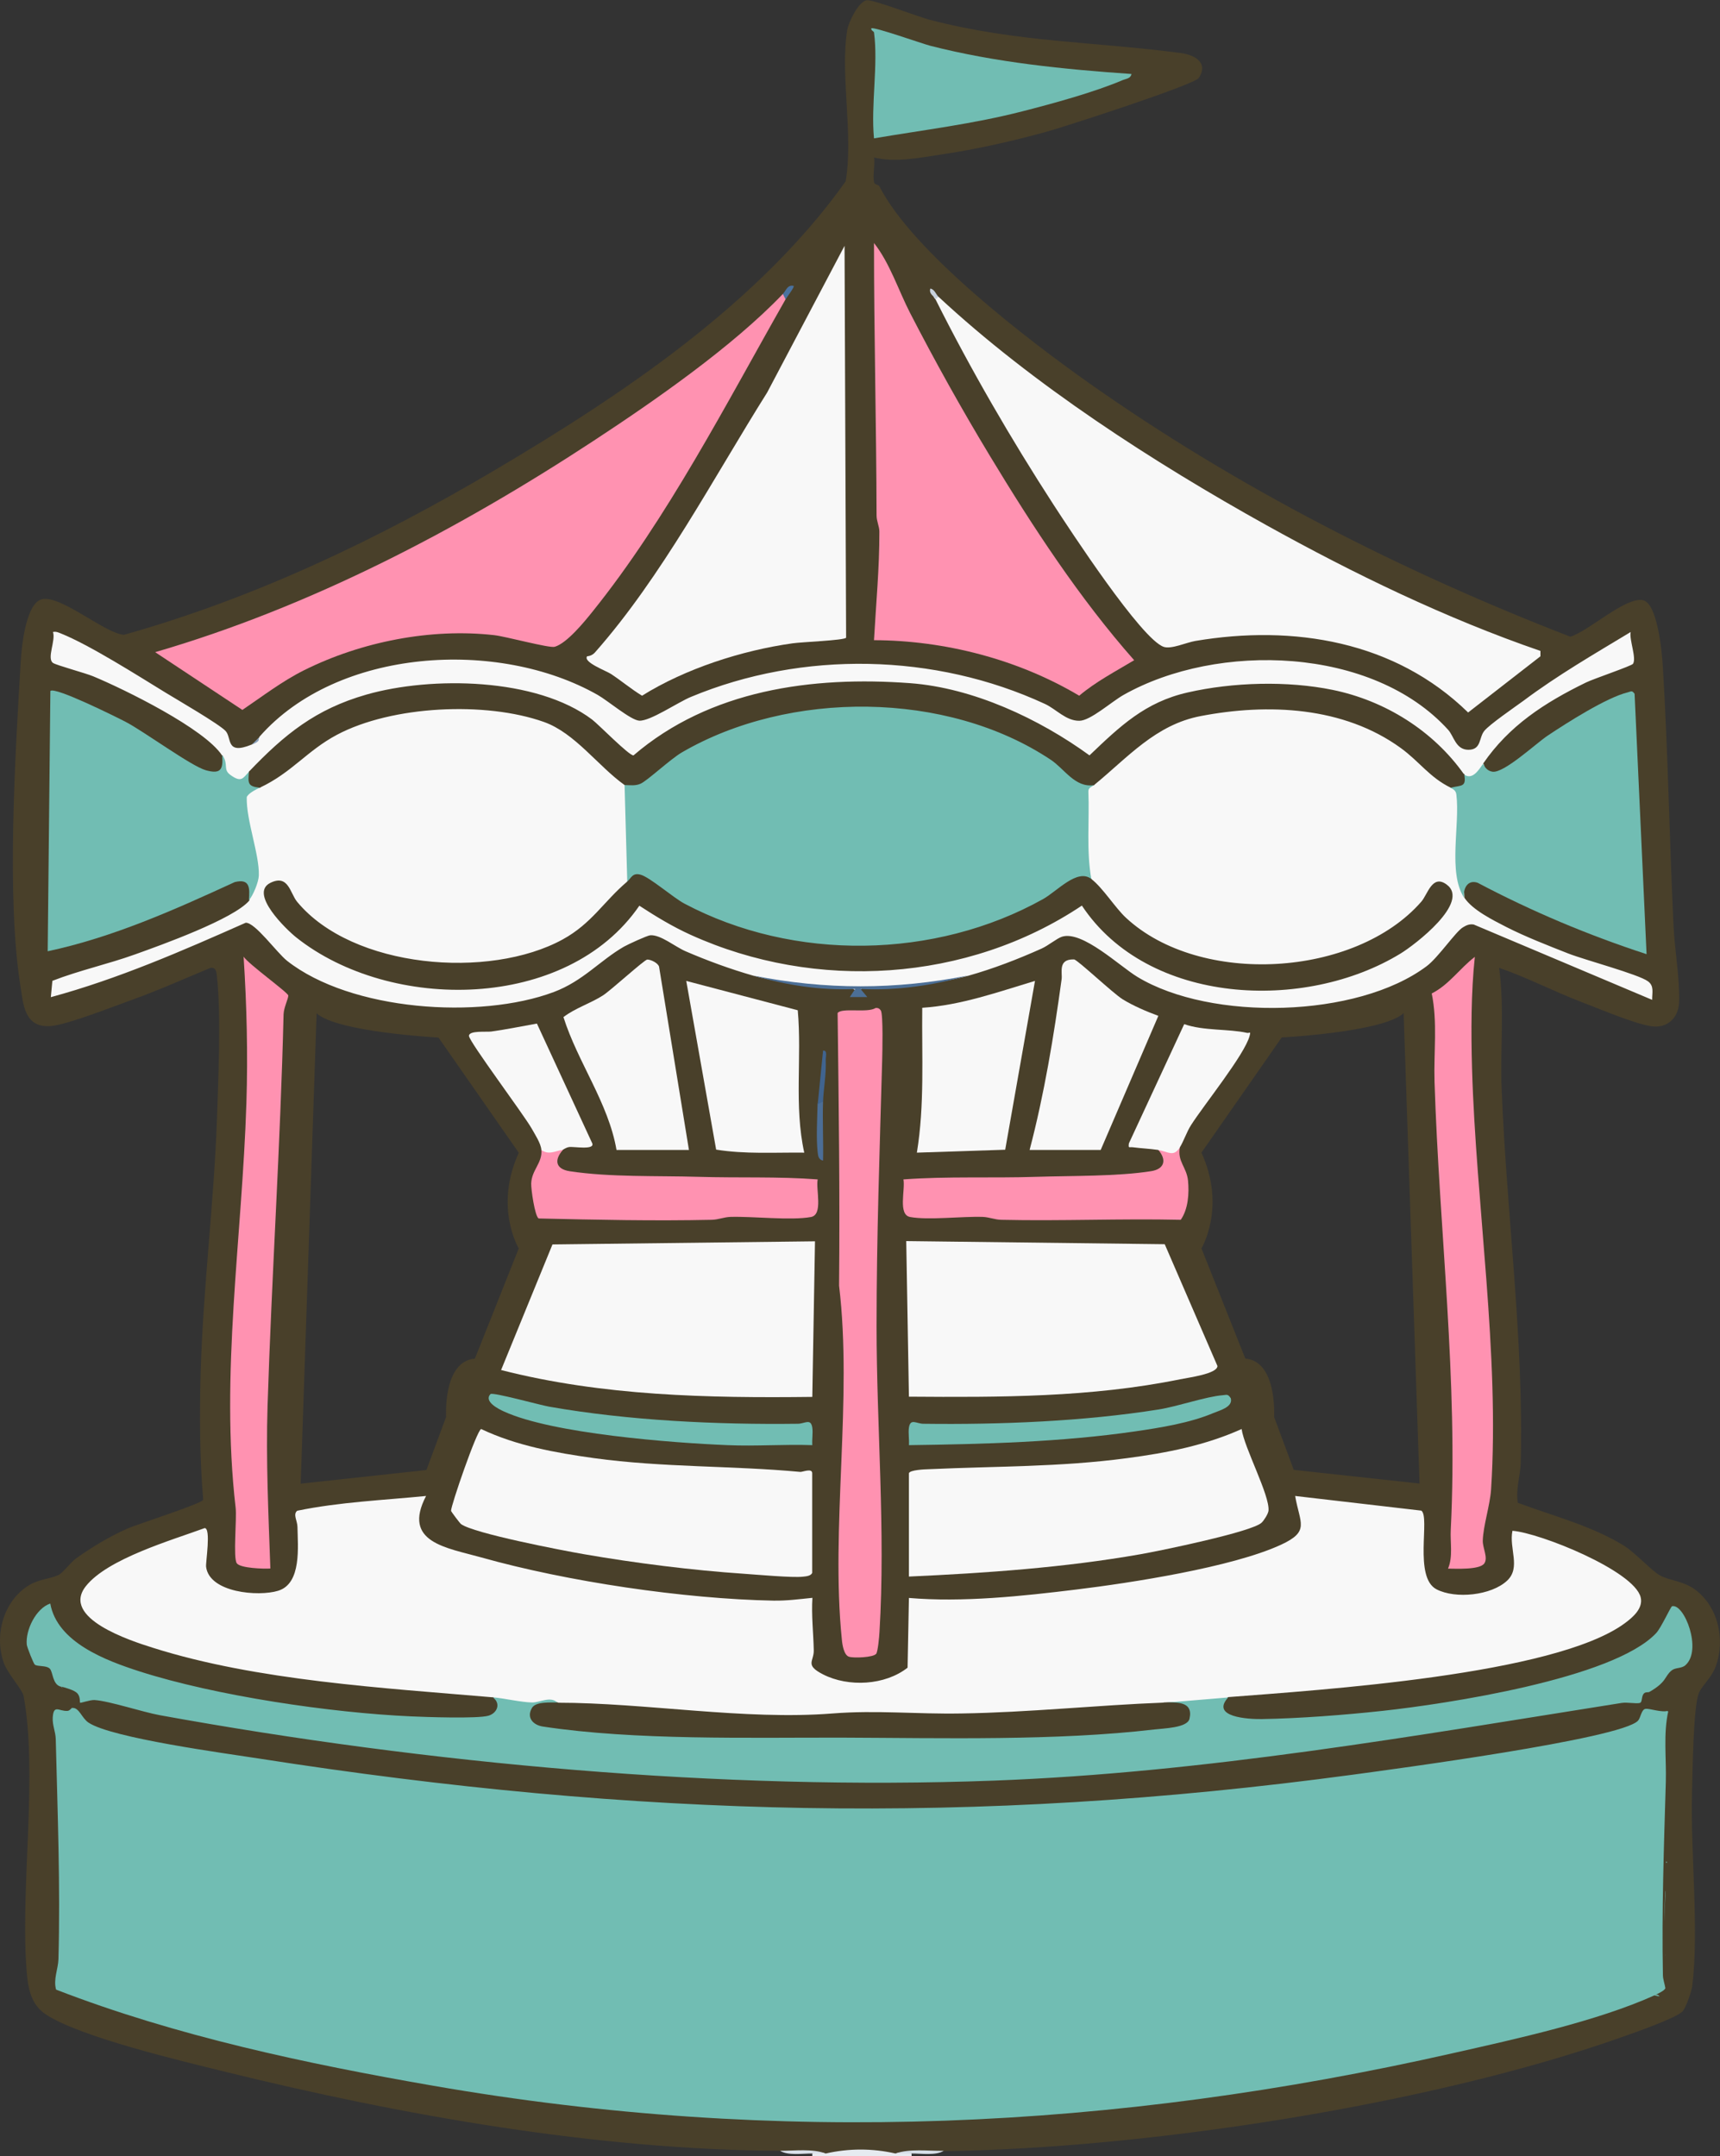 <?xml version="1.0" encoding="UTF-8"?>
<svg id="_레이어_1" xmlns="http://www.w3.org/2000/svg" version="1.1" viewBox="0 0 153.64 192.62">
  <rect x="0" y="0" width="153.64" height="192.62" fill="#333333" stroke="none"/>
  <!-- Generator: Adobe Illustrator 29.1.0, SVG Export Plug-In . SVG Version: 2.1.0 Build 142)  -->
  <defs>
    <style>
      .st0 {
        fill: #d6dee7;
      }

      .st1 {
        fill: none;
      }

      .st2 {
        fill: #264f80;
      }

      .st3 {
        fill: #71bdb3;
      }

      .st4 {
        fill: #335986;
      }

      .st5 {
        fill: #40648f;
      }

      .st6 {
        fill: #2b5483;
      }

      .st7 {
        fill: #6286af;
      }

      .st8 {
        fill: #375d89;
      }

      .st9 {
        fill: #285281;
      }

      .st10 {
        fill: #4c6e96;
      }

      .st11 {
        fill: #2a5382;
      }

      .st12 {
        fill: #315987;
      }

      .st13 {
        fill: #7797bc;
      }

      .st14 {
        fill: #7898bd;
      }

      .st15 {
        fill: #e6ebf0;
      }

      .st16 {
        fill: #f2622c;
      }

      .st17 {
        fill: #8aa1ba;
      }

      .st18 {
        fill: #4c6f96;
      }

      .st19 {
        fill: #c7d1dc;
      }

      .st20 {
        fill: #345a87;
      }

      .st21 {
        fill: #49402a;
      }

      .st22 {
        fill: #4a729f;
      }

      .st23 {
        fill: #f8f8f8;
      }

      .st24 {
        fill: #f7f7f7;
      }

      .st25 {
        fill: #fefefe;
      }

      .st26 {
        fill: #345b87;
      }

      .st27 {
        fill: #385e8b;
      }

      .st28 {
        fill: #6589b1;
      }

      .st29 {
        fill: #285181;
      }

      .st30 {
        fill: #f6f8f9;
      }

      .st31 {
        fill: #899fb9;
      }

      .st32 {
        fill: #6186af;
      }

      .st33 {
        fill: #2a5383;
      }

      .st34 {
        fill: #d9e0e9;
      }

      .st35 {
        fill: #2b5382;
      }

      .st36 {
        fill: #365c88;
      }

      .st37 {
        fill: #345a88;
      }

      .st38 {
        fill: #ff92b1;
      }
    </style>
  </defs>
  <path class="st21" d="M151.38,141.98c-1.04-.75-2.19-.76-3.08-1.23-.75-.4-2.23-2.05-3.29-2.7-2.9-1.77-6.28-2.62-9.43-3.8-.2-1.2.23-2.44.26-3.55.28-11.09-1.26-22.24-1.7-33.32-.15-3.64.26-7.31-.23-10.92,2.52.87,4.88,2.11,7.37,3.06,1.57.6,4.76,1.95,6.23,2.16,1.47.21,2.45-.79,2.48-2.22.05-2.16-.39-4.53-.5-6.72-.37-7.73-.49-15.53-.96-23.25-.07-1.15-.46-5.64-1.8-5.88-1.56-.28-4.82,2.77-6.46,3.27-15.02-5.81-29.79-13.34-42.95-22.63-5.5-3.88-15.8-11.76-18.77-17.61-.08-.15-.43-.14-.47-.34-.14-.64.09-1.55,0-2.23,1.92.48,4.11.01,6.07-.28,3.01-.44,6.32-1.19,9.26-2,1.62-.44,13.29-4.22,13.68-4.83.89-1.39-.41-2.06-1.6-2.22-7.78-1.03-14.61-.94-22.44-2.97-1.09-.29-4.98-1.79-5.59-1.75-.76.05-1.67,1.99-1.78,2.66-.65,3.97.57,9.39-.14,13.52-7.76,10.92-19.97,19.08-31.43,25.85-10.39,6.14-21.36,11.38-33.04,14.66-1.8-.13-6.09-3.98-7.59-3.07-1.18.71-1.54,4.02-1.62,5.34-.5,8.35-1.29,21.2-.04,29.07.26,1.6.32,3.82,2.74,3.61,1.49-.13,5.6-1.76,7.26-2.35,2.36-.85,4.67-1.89,6.99-2.85.52-.06.53.43.57.79.38,3.41.12,9.16,0,12.73-.27,7.57-1.25,15.17-1.46,22.75-.1,3.73-.08,7.56.23,11.25-.11.35-5.84,2.16-6.78,2.58-1.6.71-3.13,1.63-4.55,2.64-.54.39-1.19,1.31-1.61,1.51-.77.36-1.69.33-2.66.93-2.23,1.39-3.07,4.4-2.23,6.86.34.99,1.69,2.46,1.79,3.01,1.26,6.88-.24,16.68.23,23.98.11,1.72.24,3.47,1.76,4.47,3.06,2.02,12.13,4.16,15.98,5.11,15.82,3.9,33.29,6.99,49.61,7.07v.03l4.06.24h6.23c1.44-.08,2.87-.16,4.31-.24,18.1-.23,43.57-4.15,60.62-10.2,1.06-.37,4.7-1.65,5.35-2.25.31-.28.84-1.81.9-2.28.62-5-.16-11.97-.02-17.27.05-1.75.1-7.78.63-8.96.32-.7,1.12-1.34,1.49-2.35.87-2.35.23-5.36-1.88-6.88h0ZM46.34,111.52l-3.92,9.85c-2.88.23-2.57,5.21-2.57,5.21l-1.76,4.74-11.23,1.22,1.42-42.02c1.83,1.69,10.89,2.17,10.89,2.17l7.17,10.29c-2.23,4.88,0,8.55,0,8.55h0ZM115.57,131.32l-1.76-4.74s.3-4.98-2.57-5.21l-3.92-9.85s2.23-3.67,0-8.55l7.17-10.29s9.07-.47,10.89-2.17l1.42,42.02-11.23-1.22h0Z"/>
  <path class="st15" d="M73.76,192.38c2.07-.47,4.16-.47,6.23,0,.49-.13.97-.13,1.44,0v.24h-8.87v-.24c.39-.12.79-.12,1.2,0Z"/>
  <path class="st0" d="M84.3,192.14c-.71.44-1.97.24-2.88.24h-1.44c1.28-.45,2.93-.22,4.31-.24h.01Z"/>
  <path class="st34" d="M73.76,192.38h-1.2c-.91,0-2.16.2-2.88-.24,1.3,0,2.92-.21,4.07.24h0Z"/>
  <path class="st3" d="M6.42,152.59c.32-.6.86-.32,1.63.84.85.48,1.78.81,2.77,1.02,42.48,8.7,88.62,8.62,130.9.26,1.5-.25,2.91-.69,4.21-1.3.23-.71.67-1.49,1.32-.82,2.03-.04,2.57.59,1.64,1.89-.1,2.33-.1,4.65.28,7.02-.27,4.21-.47,8.43-.59,12.65l.38,1.15c.42,2.36.03,3.34-1.17,2.95-5.14,2.32-12.4,3.9-17.97,5.16-30.33,6.87-60.37,8.26-91.11,2.92-11.34-1.97-22.99-4.44-33.7-8.59-.26-.92.18-1.83.21-2.71.18-6.47-.08-13.2-.24-19.68-.02-.65-.31-1.25-.27-1.91.08-1.22.56-.55,1.31-.6.2,0,.34-.24.39-.24h0Z"/>
  <path class="st23" d="M44.05,151.63c-9.76-.84-21.11-1.48-30.43-4.44-1.97-.62-8.19-2.63-5.96-5.48,1.94-2.47,7.72-4.13,10.62-5.2.59,0,.08,3.07.13,3.46.29,2.31,4.67,2.68,6.43,2.14,2.12-.64,1.76-3.96,1.73-5.72-.01-.54-.42-1.11-.02-1.43,3.78-.78,7.68-.94,11.51-1.32-2.17,4.16,1.84,4.62,4.93,5.49,7.66,2.16,18.13,3.71,26.09,3.86,1.21.02,2.3-.13,3.49-.25-.1,1.56.09,3.13.12,4.69.02,1-.83,1.3.83,2.15,2.28,1.16,5.54.98,7.55-.6l.12-6.23c4.81.41,10.11-.16,14.94-.75s13.91-1.98,18.29-4c2.62-1.21,1.69-1.91,1.27-4.36l11.27,1.31c.81.57-.71,5.96,1.36,7.03,1.7.88,4.9.55,6.31-.78,1.24-1.17.15-2.87.47-4.45,2.47.19,10.85,3.57,11.45,5.93.25.98-.67,1.78-1.4,2.32-6.28,4.64-27.27,5.97-35.45,6.61-1.05.9-3.01.84-4.29.44l-1.46.04c-.31.14-.61.26-.93.36s-.62.18-.94.2c-8.3.6-16.62,1.11-24.82.75-8.96.33-17.91,0-26.86-1l-.6-.32c-.76-.26-1.89-.18-2.43.45-.78.13-2.9-.32-3.32-.93v.03h0Z"/>
  <path class="st23" d="M55.79,70.13c.19.04.47.12.49.27.13,1.38.42,6.11.2,7.19-.09.46-.17.72-.45,1.17l-.05.68c-2.91,3.26-5.31,5.47-9.77,6.48-7.04,1.6-17.21.09-21-6.66-3.34-.04,1.65,4.3,2.69,4.94,9.29,5.74,22.06,5.28,29.16-3.67,12.18,7.66,27.42,7.66,39.63,0,7.1,9.2,20.48,9.61,29.56,3.26.83-.58,4.56-3.95,2.35-4.55-7.01,9.78-24.31,10.13-31.18-.16l.08-.56c-.14-.09-.27-.19-.37-.31-.44-.49-.56-7.74-.23-7.97l.84-.11.13-.73c7.6-8.78,22.5-8.72,30.42-.46.74.38,1.19.85,1.32,1.43l.82.1c.06,3.26.18,6.5.38,9.73.73,1.1,2.54,1.99,3.74,2.61,1.68.86,3.76,1.67,5.54,2.37,1.48.58,6.25,1.85,7.11,2.48.58.42.37,1.01.38,1.66l-15.94-6.73c-.38-.06-.65.06-.96.25-.65.38-2.21,2.7-3.24,3.47-6.2,4.65-19.27,4.94-25.84.96-1.59-.96-4.93-4.17-6.74-3.59-.46.15-1.22.79-1.82,1.06-2.12.95-4.32,1.8-6.56,2.43-3.03.78-6.13,1.06-9.25,1.09-.22,0-.44.16-.66.35-.22-.2-.44-.35-.66-.35-2.9-.07-5.78-.35-8.59-1.09-2.06-.59-4.11-1.34-6.08-2.19-.95-.41-2.22-1.49-3.15-1.43-.28.02-2.03.83-2.36,1.02-2.16,1.25-3.65,3.07-6.26,4.05-6.62,2.48-18.14,1.69-23.83-2.79-.92-.73-2.84-3.42-3.69-3.4-5.68,2.52-11.4,5.02-17.41,6.65l.14-1.46c2.42-.94,4.97-1.49,7.41-2.37,2.29-.82,8.77-3.14,10.18-4.8.52-2.48.34-5.05-.55-7.71-.29-1.47-.15-2.66,1.51-2.36.39-.73,1.07-1.32,2.04-1.79,4.94-4.72,11.41-6.17,18.15-5.62,5.88.48,8.33,2.53,12.32,6.5l.09.66s-.04,0-.04,0Z"/>
  <path class="st3" d="M44.05,151.63c1.04.09,2.48.44,3.5.46.69,0,1.64-.6,2.25.02l-.31.48c-3.17.23-1.62,1.22.95,1.45,11.54,1,23.54.94,35.15.78,3.5-.05,6.99-.1,10.5-.22,2.79-.1,5.68-.36,8.39-.7,2.15-.27,1.67-1.5-.15-1.31l-.37-.47,5.75-.48c-1.61,1.75,1.77,1.95,3,1.93,3.33-.05,7.45-.37,10.77-.73,5.7-.62,20.61-2.87,24.45-6.94.45-.47,1.3-2.37,1.43-2.41,1.09-.26,2.72,3.92,1.19,5.27-.35.31-.88.19-1.22.46-.67.53-.39,1.01-2.02,1.94-.46.22-.76.65-.4,1.16-.59.31-1.27.41-2.03.3-22.58,3.83-44.97,7.24-67.94,7.13-22.83-.11-47.12-2.68-68.69-7.38-.85.26-1.5.33-1.69-.75l-1.11-.94c-.78-.18-.7-1.32-1.01-1.62s-1.06-.16-1.33-.35c-.11-.08-.7-1.56-.72-1.8-.12-1.29.82-3.23,2.1-3.66.62,3.47,4.96,5.09,7.97,6.06,6.82,2.19,17.08,3.7,24.26,4.02,1.31.06,5.95.22,6.91-.06.76-.22,1.14-1.06.41-1.63h.01Z"/>
  <path class="st38" d="M70.17,26.74c-5.28,9.28-10.55,19.58-17.26,27.92-.73.91-2.27,2.8-3.36,3.12-.48.14-4.39-.93-5.41-1.04-5.66-.64-11.86.59-16.95,3.12-1.99.99-3.72,2.33-5.54,3.56l-7.79-5.16c13.88-4.04,27.09-10.96,39.13-18.86,5.49-3.6,12.45-8.44,16.94-13.14.49-.26.39.05.24.48Z"/>
  <path class="st23" d="M83.82,26.5c8.42,7.84,19.26,14.83,29.31,20.42,7.81,4.34,16.02,8.32,24.47,11.23v.48l-6.46,5.02c-6.53-6.38-15.59-7.87-24.37-6.39-.81.14-2.13.75-2.81.53-1.99-.65-8.38-10.44-9.85-12.7-3.79-5.85-7.42-12.11-10.54-18.34-.32-.34-.18-.46.24-.24h.01Z"/>
  <path class="st38" d="M78.07,57.19c.18-3.24.49-6.46.48-9.71,0-.45-.25-.92-.25-1.43-.02-8.14-.23-16.21-.23-24.34,1.41,1.78,2.18,4.22,3.22,6.24,2.22,4.31,4.62,8.62,7.13,12.77,3.81,6.31,8.02,12.75,12.89,18.26-1.68,1.01-3.4,1.9-4.91,3.17-5.44-3.24-11.99-4.94-18.33-4.96Z"/>
  <path class="st23" d="M52.43,58.63c.29-.02.53-.14.72-.35,5.97-6.76,10.58-15.59,15.38-23.22l6.91-13.1.14,35.01c-.18.24-3.97.38-4.78.5-4.55.64-9.57,2.26-13.45,4.68-.97-.59-1.83-1.32-2.77-1.94-.4-.27-2.51-1.05-2.14-1.57h-.01Z"/>
  <path class="st21" d="M5.47,150.67c.4.1,1.18.32,1.44.6.28.31.21.8.24.84.05.05.89-.26,1.29-.24,1.35.09,4.23,1.06,5.86,1.36,23.97,4.35,50.16,6.74,74.46,5.84,18.93-.71,37.48-3.99,56.09-6.94.52-.08,1.28.09,1.63,0,.25-.07.11-.61.38-.86.15-.14.4-.07.49-.12-1.82,2.34,2.33.79,2.42,2.03.08,1.12-.53.89-.69,1.13-.13.21-.13,4.3-.06,4.87.09.79.59,1.39.7,2.17.18,1.28.41,4.49-.94,5.01,2.16,1.13.05,2.08-.02,2.63-.09.71-.12,5.22.02,5.71.06.23.59.29.79.7.39.81.12,3.46-1.13,3.32-.14-.02-.12-.68-.61-.49.24-.11.88-.41.93-.62-.06-.39-.21-.76-.22-1.17-.11-5.76.09-11.54.26-17.26.06-2.12-.24-4.3.23-6.36-.57.21-1.68-.22-2.05-.16s-.42.79-.66,1.05c-1.46,1.63-21.96,4.35-25.48,4.83-33.93,4.58-63.93,3.83-97.69-1.44-3.02-.47-13.17-1.83-15.24-3.21-.61-.4-.84-1.37-1.45-1.31l-.96-1.92h-.03,0Z"/>
  <path class="st23" d="M72.8,110.88l-.24,13.91c-9.33.11-18.73-.08-27.8-2.4l4.59-11.22,23.45-.28h0Z"/>
  <path class="st23" d="M81.19,124.78l-.24-13.91,23.09.28,4.71,10.88c-.01.71-2.64,1.04-3.35,1.19-7.96,1.62-16.11,1.61-24.21,1.55h0Z"/>
  <path class="st3" d="M19.84,67.49l.61.14c.04.71.49,2.09,1.22,1.21l.56.09c.32.47.64.95.96,1.44-.32.15-1.08.54-1.15.86-.05,2.06,1.14,5.1,1.08,6.98-.02.6-.51,1.78-.89,2.22.09-1.12.1-1.96-1.26-1.63-5.39,2.48-10.89,4.94-16.71,6.18l.24-23.25c.38-.42,5.92,2.34,6.71,2.75,1.7.89,5.88,3.97,7.18,4.33s1.57-.04,1.45-1.33h0Z"/>
  <path class="st23" d="M19.84,67.49c-1.57-2.4-8.7-5.9-11.51-7.07-.69-.29-3.3-.99-3.6-1.2-.57-.41.27-2.03,0-2.76.28-.06.46.03.71.13,2.55,1.02,6.86,3.76,9.34,5.28,1.03.63,4.79,2.81,5.37,3.43s-.02,2.17,2.32,1.22c.31-.18.56-.4.72-.72,6.96-7.92,21.31-8.77,30.2-3.72.9.51,2.96,2.26,3.71,2.3.97.06,3.45-1.64,4.61-2.12,9.99-4.16,21.81-3.92,31.62.62,1.02.47,1.88,1.52,3.08,1.51.99,0,2.87-1.7,3.95-2.31,8.4-4.74,22.25-4.33,29,3.12.52.58.67,1.77,1.8,1.78,1.18,0,.93-1.07,1.42-1.68.46-.58,2.74-2.14,3.52-2.71,3.03-2.27,6.33-4.18,9.56-6.13-.14.69.54,2.32.21,2.84-.12.19-3.53,1.34-4.2,1.67-3.73,1.82-6.87,3.87-9.18,7.23.6.98-1.45,2.34-1.68.96l-.81-.3c-5.27-6.81-13.51-8.07-21.65-6.95-4.89.67-7.43,2.81-10.98,5.96-11.94-8.74-29-8.9-40.84,0l-.31-.06c-8.27-9.14-24.97-8.3-33.1.9l-.85.2c-.57.6-.69,1.03-1.66.34-.73-.51-.17-.92-.73-1.78l-.04.02h0Z"/>
  <path class="st23" d="M81.19,131.61c.08-.3,1.42-.35,1.79-.36,6.01-.28,11.67-.18,17.71-.99,3.54-.47,6.95-1.13,10.22-2.6.22,1.65,2.53,5.93,2.4,7.3-.03.28-.41.88-.62,1.07-.86.82-9.11,2.52-10.84,2.82-6.76,1.19-13.8,1.68-20.66,1.99v-9.23h0Z"/>
  <path class="st23" d="M72.56,140.48c-.1.31-.55.34-.83.37-.94.11-4.11-.18-5.28-.26-4.62-.31-9.75-.96-14.3-1.75-1.86-.32-9.87-1.86-10.97-2.69-.11-.08-.88-1.11-.89-1.18-.04-.39,2.31-7.23,2.69-7.31,3.16,1.5,6.64,2.12,10.08,2.6,6.19.85,12.31.66,18.42,1.23.21.02,1.07-.37,1.07.12v8.87h.01Z"/>
  <path class="st3" d="M132.47,68.21c.17.37.41.66.85.73,1.03.14,3.85-2.5,4.92-3.22,1.71-1.14,5.26-3.41,7.16-3.87.29-.07.37-.21.61.13l1.07,23.26c-5.21-1.7-10.25-3.82-15.09-6.38-.91-.31-1.33.55-1.2,1.35-1.48-2.25-.36-6.54-.7-9.23-.04-.33-.23-.46-.5-.59l.02-.33c.49-.17.88-.46,1.18-.86.73.49,1.27-.37,1.68-.96v-.03h0Z"/>
  <path class="st38" d="M78.26,147.74c-.23.33-2.02.4-2.43.26-.45-.15-.59-1.08-.63-1.52-1.02-10.01.97-21.51-.25-31.63.08-8.13-.03-16.27-.13-24.35.36-.51,2.66.02,3.39-.45.2-.03.36.05.47.22.22.35.14,3.72.12,4.46-.22,7.9-.5,15.8-.5,23.73,0,9,.81,18.31.26,27.33-.02.4-.14,1.75-.3,1.97,0,0,0-.02,0-.02Z"/>
  <path class="st38" d="M24.16,140.12c-.59.04-2.7-.02-3.01-.47-.34-.48.01-3.98-.1-4.94-1.39-11.99.58-24.12.96-36.18.14-4.34.03-8.76-.25-13.07.41.65,3.97,3.21,3.99,3.47s-.4,1.07-.42,1.68c-.28,11.63-1.06,23.32-1.43,34.98-.15,4.84.08,9.71.25,14.51v.02h.01Z"/>
  <path class="st38" d="M129.35,140.12c.45-1.07.18-2.31.24-3.47.67-13.3-1.03-26.71-1.45-40.02-.08-2.62.28-5.32-.25-7.88,1.55-.78,2.5-2.24,3.85-3.27-.34,3.2-.34,6.7-.25,9.96.35,12.17,2.49,25.56,1.7,37.63-.1,1.44-.7,3.22-.74,4.56-.02.65.49,1.52.14,2.03-.4.6-2.55.47-3.25.47h0Z"/>
  <path class="st23" d="M71.84,102.97c-2.63-.03-5.27.15-7.87-.27l-2.67-15.07,9.96,2.62c.38,4.23-.34,8.55.58,12.72Z"/>
  <path class="st23" d="M92.45,87.63l-2.66,15.08-7.89.26c.7-4.27.43-8.62.48-12.94,3.48-.23,6.76-1.41,10.06-2.4h.01Z"/>
  <path class="st3" d="M78.07,2.89c-.01-.08-.29-.17-.24-.36.23-.16,4.5,1.36,5.27,1.56,5.86,1.5,11.94,2.1,17.97,2.52-.07.41-.48.42-.77.54-2.52,1.08-6.25,2.1-8.95,2.79-4.43,1.14-8.81,1.66-13.28,2.42-.29-2.95.39-6.62,0-9.47Z"/>
  <path class="st23" d="M61.54,102.73h-6.47c-.72-4.2-3.46-7.82-4.74-11.87,1.08-.82,2.37-1.2,3.52-1.93.72-.46,3.71-3.2,3.97-3.21.32,0,.94.3,1.05.63,0,0,2.67,16.38,2.67,16.38Z"/>
  <path class="st23" d="M91.97,102.73c1.31-4.98,2.16-10.15,2.86-15.26.08-.59-.35-1.81,1.11-1.76.28,0,3.47,3.02,4.34,3.56.94.58,2.15,1.1,3.19,1.48l-5.15,11.98s-6.35,0-6.35,0Z"/>
  <path class="st38" d="M50.28,102.73c-.81.91-.64,1.71.61,1.9,3.63.55,7.8.39,11.48.5,3.68.11,7.12-.04,10.67.23-.18.9.51,3.15-.6,3.36-1.79.33-5.17-.07-7.2-.01-.57.02-1.09.25-1.66.26-5.14.11-10.36,0-15.47-.12-.34-.23-.68-2.63-.66-3.13.04-1.2,1.01-1.83.91-2.99.53-.25,1.58-.62,1.92,0Z"/>
  <path class="st38" d="M105.39,102.49c-.24,1.27.61,1.77.73,2.98.11,1.13.02,2.55-.65,3.5-5.34-.12-10.69.12-16.03,0-.57-.01-1.09-.24-1.66-.26-1.85-.06-4.85.31-6.48.01-1.11-.2-.42-2.45-.6-3.36,3.94-.29,7.91-.1,11.87-.23,3.12-.1,7.3-.03,10.28-.51,1.15-.19,1.4-.99.61-1.9l.43-.4c.48.16.98.22,1.48.16h.02Z"/>
  <path class="st23" d="M103.47,102.73c-.83-.12-1.51-.14-2.28-.24-.34-.04-.41.13-.35-.35l4.94-10.65c1.72.61,3.98.41,5.61.78.22.05.36-.21.23.28-.46,1.69-4.07,6.14-5.23,7.96-.38.59-.66,1.44-1,1.99-.57.91-1.06.36-1.92.24h0Z"/>
  <path class="st23" d="M48.36,102.73c-.05-.6-.56-1.36-.86-1.9-.69-1.23-5.61-7.79-5.61-8.29s1.58-.33,2-.39c1.36-.19,2.72-.47,4.07-.71l4.94,10.69c.26.64-1.66.28-2.06.34-.32.05-.54.25-.58.25-.64.09-1.25.5-1.92,0h.02Z"/>
  <path class="st3" d="M72.56,129.1c-2.51-.09-5.05.11-7.56,0-4.95-.2-15.67-1.02-19.99-3.01-.47-.21-1.82-.89-1.2-1.55.18-.2,4.47.99,5.23,1.12,7.09,1.25,15.02,1.62,22.22,1.53.63,0,1.17-.52,1.3.35.07.49-.04,1.06,0,1.56Z"/>
  <path class="st3" d="M81.19,129.1c.04-.5-.07-1.07,0-1.56.13-.87.67-.35,1.3-.35,6.81.09,14.32-.21,21.03-1.28,1.73-.28,4.19-1.15,5.7-1.27.37-.03.46-.13.72.27.22.8-1.04,1.1-1.55,1.32-2.1.89-4.73,1.31-6.99,1.64-6.61.96-13.54,1.14-20.22,1.23h.01Z"/>
  <path class="st18" d="M86.46,87.15c-3.13.88-6.31,1.36-9.59,1.2l.6.72h-1.56l.48-.72c-3.13.15-6.13-.35-9.11-1.2,6.41,1.28,12.76,1.28,19.17,0h.01Z"/>
  <path class="st10" d="M73.52,98.41c-.06,1.75.04,3.52,0,5.27-.44-.09-.45-.47-.49-.83-.13-1.17-.03-2.98,0-4.2.16-.52.32-.6.48-.24h0Z"/>
  <path class="st5" d="M73.52,98.41l-.48.24.48-4.79c.42-.06.23.54.24.83.05,1.35-.2,2.57-.24,3.72Z"/>
  <path class="st22" d="M69.93,26.26c.29-.3.4-.85.96-.72.11.09-.61,1.01-.72,1.2,0,0-.24-.48-.24-.48Z"/>
  <path class="st19" d="M83.82,26.5l-.24.24c-.14-.29-.63-.48-.48-.96.38.05.51.53.72.72Z"/>
  <path class="st31" d="M22.48,66.53l.72-.72c-.24.27.22.34-.72.72Z"/>
  <path class="st21" d="M49.8,152.11c7.85,0,16.7,1.58,24.56.96,3.96-.31,7.45.07,11.51,0,6.01-.09,12.08-.74,18.08-.97,1.16-.04,2.67-.13,2.3,1.45-.19.81-2.32.85-3.14.95-8.79,1.03-18.94.76-27.78.73-8.44-.02-18.58.26-26.83-.99-.87-.13-1.5-.79-.98-1.67.35-.58,1.67-.47,2.28-.48,0,0,0,.02,0,.02Z"/>
  <path class="st3" d="M97.72,70.13c-.21.17-.52.23-.5.59.1,2.6-.19,5.23.26,7.79-1.43.38-2.72,1.08-3.88,2.1-11.28,6.31-26.19,5.85-36.4-1.99-.37.03-.77.07-1.17.12l-.24-8.63c.35-.33.84-.56,1.48-.71,10.29-9.01,28.78-9.18,39.07-.09.63.18,1.1.44,1.39.8v.02h-.01Z"/>
  <path class="st21" d="M130.79,69.17c.22,1.18-.26.96-1.2,1.2-1.89-.92-2.8-2.34-4.47-3.55-5.1-3.7-11.84-4.01-17.87-2.85-4.04.77-6.52,3.71-9.53,6.17-1.69.25-2.62-1.44-3.85-2.26-9.28-6.2-23.4-6.24-32.97-.66-1.04.61-3.08,2.53-3.68,2.79-.46.21-.95.13-1.43.12-2.37-1.69-4.42-4.64-7.19-5.63-5.21-1.86-13.59-1.47-18.5,1.14-2.69,1.43-4.04,3.39-6.9,4.73-1.09-.12-1.05-.41-.96-1.44,3.18-3.33,5.95-5.58,10.49-6.88,5.81-1.66,15.19-1.52,20.16,2.23.57.43,3.33,3.26,3.7,3.2,6.82-5.85,15.94-7.1,24.71-6.45,5.63.42,11.52,3.18,16.02,6.45,2.72-2.6,4.97-4.76,8.77-5.62,4.03-.92,8.9-1.06,12.95-.23,4.68.96,8.99,3.65,11.74,7.55h0Z"/>
  <path class="st21" d="M97.48,78.52c1.04.8,2.15,2.6,3.11,3.48,6.63,6.14,20.48,5.3,26.37-1.45.57-.65.97-2.47,2.25-1.54,2.18,1.58-2.84,5.4-4.1,6.17-8.54,5.23-22.57,4.63-28.47-4.28-10.23,6.84-23.77,7.68-34.95,2.61-1.61-.73-3.11-1.64-4.58-2.6-6.48,9.44-22.23,9.52-30.64,2.84-.88-.7-4.25-3.93-2.32-4.88,1.62-.8,1.76.93,2.39,1.69,4.94,5.97,17.17,6.96,23.73,3.36,2.6-1.43,3.65-3.38,5.75-5.16.37-.31.46-.82,1.2-.62.82.22,2.9,2.04,3.91,2.58,9.78,5.19,22.41,4.98,32.04-.4,1.28-.72,3.06-2.76,4.31-1.8Z"/>
  <g>
    <polygon class="st1" points="-55 65.39 -54.99 65.39 -54.99 65.39 -55 65.39"/>
    <path class="st1" d="M-38.4,124.41c.41.19,1.98-.19,2.13-.39h-.01l-3.51-14.76c-.15-1.13-2.16-.58-2.69-.19-.27.19-.21.43-.25.71-.43,3.35.31,7.65.05,11.11,1.67-.04,3.56,3.19,4.28,3.52Z"/>
    <path class="st1" d="M-33.82,132.32c-1.09.41-3.2.55-4.13,1.01-.59.29-2.33,3.06-3.93,3.97-3.47,1.97-8.11,1.42-10.96-1.39-.58-.57-1.17-1.91-1.81-2.26-1.06-.58-3.53-.74-4.78-1.23l-6.93,20.01H-27.11l-6.7-20.12h-.01Z"/>
    <path class="st21" d="M-5.64,89.87c-.59-.52-2.62-1.55-2.82-1.96-.34-.71-.4-2.12-.65-2.95-.4-1.33-.88-2.84-1.38-4.13-.46-1.18-2.41-4.65-2.3-5.5.09-.69.68-1.64.85-2.52,1.31-6.75-4.37-12.03-11-10.77-.63.12-1.62.72-2.16.61-.35-.07-2.07-1.36-2.65-1.67-1.21-.64-2.59-1.39-3.83-1.92-1.45-.62-6.15-1.77-6.85-2.24-.27-.18-.96-1.74-1.35-2.25-3.53-4.64-10.43-4.79-14.23-.39-.56.65-1.35,2.38-1.68,2.63-.6.46-5.28,1.69-6.61,2.25-1.55.66-3.32,1.58-4.79,2.4-.45.26-1.47,1.15-1.69,1.21-.42.12-2.1-.8-2.84-.9-7.22-.94-12.64,5.02-10.4,12.09.19.58.96,1.66.92,2.1-.04.54-2.39,5.03-2.82,6.26-.56,1.61-1.02,3.23-1.3,4.92-.91.31-1.79.31-2.75.6-1.95.58-3.26,1.87-4.52,3.38l-1.72,3.43v1.44c.01.38.01.61,0,.96v1.2c.52,4.73,4.81,7.72,9.28,7.86.91,3.46,2.35,6.92,4.34,9.81-4.31,8.37,3.61,17.39,12.4,13.49l.94-.12c-2.01,7.13-4.52,14.06-7.41,20.8-1.6,3.11-3.35,9.69,1.88,10.03,5.5.36,11.42.28,16.95.15.21-.01.59.08.8-.05,1.84.06,3.52-.06,5.35.05.09.12.36,0,.59.05h.7c1.02-.21,2.16-.2,3.18,0h.68l3.9-.24c6.41.28,12.73.18,18.97-.28l-.02-.02c2.64-.46,4.34-1.32,4.05-4.41-1.82-5.28-4.01-10.42-5.83-15.71-.45-1.29-3.6-10.26-3.37-10.77.41-.89,2.82.2,3.83.25,5.93.29,9.9-4.72,9.46-10.42-.05-.68-.44-1.39-.46-1.95-.02-.64,1.96-3.74,2.42-4.72.62-1.35,1.79-5.48,2.37-6.25.36-.47,2.15-.98,2.84-1.47,4.74-3.37,5.12-10.52.74-14.36ZM-42.86,68.22c1.27-.26,2.79-2.91,3.81-2.87.81.03,4.16,1.45,5.1,1.87.82.37,3.94,1.84,4.11,2.6.09.37-.23.79-.2,1.15.11,1.27.47,2.66.95,3.84,0,.72-8.98,8.93-10.06,10.3l-.31.07c-1.08-.64-2.23-1.23-3.49-1.43l.09-15.53ZM-42.73,109.78c.04-.28-.02-.52.25-.71.53-.39,2.54-.94,2.69.19l3.51,14.76h.01c-.15.2-1.72.58-2.13.39-.72-.33-2.61-3.56-4.28-3.52.26-3.46-.48-7.76-.05-11.11ZM-50.18,120.75c-1.37.93-2.59,1.75-3.66,3.04-.58.69.06,1.15-1.38.89-.46-.08-1.84-.43-1.82-.97l3.5-13.99c.15-.31,1.11-1.4,1.36-1.42.11,0,1.94.58,2.01.66h-.01c.39.44-.21,10.33,0,11.79ZM-64.03,69.55c.4-.49,3.83-2.21,4.62-2.56.85-.37,3.66-1.52,4.42-1.6,0,0,0,0,0,0h.01s0,0,0,0c.82-.08,1.86,1.6,2.56,2.12.63.46,2.14.83,2.27,1.56l-.03,14.58-3.48,1.79c-3.92-3.44-7.57-7.38-11.27-11.13.54-.93.47-4.23.91-4.76ZM-75.94,84.93c.34-.98,1.53-4.12,2.08-4.8.49-.61,1.59-.33,2.27-.43.5-.07,1.09-.47,1.47-.45.82.04,10.05,10.17,11.62,11.36.47.7-.44,1.51-.5,2.28h-17.72c-.1,0-.7-1.71-.71-1.81-.08-1.12,1.06-4.91,1.49-6.15ZM-67.27,113.01c-1-1.25-5.12-1.17-5.75-1.68-.89-.73-3.21-6.6-3.54-7.95-.28-1.12-.62-2.18-.17-3.3h17.72c.25.24-1.68,5.93-1.95,6.78-2.06,2.07-4.04,4.36-6.31,6.15ZM-66.36,152.43l6.93-20.01c1.25.49,3.72.65,4.78,1.23.64.35,1.23,1.69,1.81,2.26,2.85,2.81,7.49,3.36,10.96,1.39,1.6-.91,3.34-3.68,3.93-3.97.93-.46,3.04-.6,4.13-1.01h.01s6.7,20.11,6.7,20.11h-39.25ZM-20.7,110.97c-.13.07-2.31-.16-2.97-.09-.93.09-3.4,1.17-3.59,1.13-.38-.07-5.24-5.07-5.47-5.54-.21-.42-1.35-4.22-1.38-4.63-.03-.41.15-1.45.46-1.66.93-.62,11.45.21,13.38-.07.04,1.32,2.71,3.25,2.67,4.12-.03.78-2.55,6.42-3.1,6.74ZM-16.99,89.29c-.11.22-1.3.99-1.69,1.44-.59.68-.85,1.51-1.47,2.12-1.82-.24-12.73.48-13.5-.07-.15-.11-.65-1.89-.83-2.29l10.83-10.73c.51-.15,3.41.22,3.77.68.65.84,2.13,4.78,2.45,5.93.18.65.69,2.43.44,2.92Z"/>
  </g>
  <path class="st30" d="M-21.67,159.7c-6.46,1.12-13.42.17-20.02.46l-.81.26h-2.15c.52-.34,1.41-.45,2.03-.49,5.45-.34,11.27.22,16.77.02,1.32-.05,2.77-.46,4.18-.25Z"/>
  <path class="st17" d="M-94.2,96.96v-.96"/>
  <path class="st16" d="M-46.62,85.05c15.53-.33,15.13,23.76-.54,22.68-14.11-.97-13.58-22.38.54-22.68Z"/>
  <path class="st16" d="M-56.38,158.03c-.25-.4-.91-.24-1.31-.24-4.23-.04-9.03.33-13.17,0-2.06-.16-3.35-.2-2.88-2.64.58-3.04,3.29-8.35,4.44-11.6,1.58-4.45,3.11-8.97,4.31-13.54.15-.14,3.59,1.19,3.55,1.75l-7.86,22.44c15.1.2,30.15.19,45.24,0l-7.88-22.43v-.53l3.21-1.47c1.32,4.03,2.54,8.1,3.95,12.1s3.72,8.74,4.9,12.82c.79,2.74-.43,2.93-2.86,3.1-4.12.29-8.73-.05-12.93,0-.4,0-1.06-.15-1.31.24-1.03.19-2.09.21-3.11,0-1.62,0-3.38.24-4.91.24h-3.59c-1.45,0-3.13-.24-4.67-.24-1.03.19-2.08.19-3.11,0h0Z"/>
  <polygon class="st25" points="-42.95 83.77 -42.95 83.75 -42.95 83.75 -42.95 83.77"/>
  <path class="st25" d="M-13.53,70.86c-.68.27-1.65.19-2.39,0-3.25.77-7.18.87-10.58.73-.57-.02-1.11-.26-1.63-.49v-1.2c.63-2.5,1.84-4.58,4.31-5.63,4.36-1.84,9.72.73,10.14,5.51.04.12.12.73.15,1.08Z"/>
  <path class="st25" d="M-4.44,96.72c.06.23-.26.31-.96.24-.52.23-1.13.16-1.68,0-.26.12-.53.23-.8.31-1.37.41-9.06.62-10.37.24-.27-.08-.54-.19-.8-.32-.08-.48-.11-.96,0-1.44,2.77-9.12,14.35-7.15,14.6.96h.01Z"/>
  <path class="st25" d="M-66.19,70.62c-.35.71-2.85.59-3.69.46-.25-.38-.66-.08-1.34-.22-1.26.23-2.56.16-3.83,0-1.93.59-3.82.6-5.74,0-.2-9.27,14.48-10.11,14.6-.24Z"/>
  <path class="st25" d="M-71.22,113.66c.06-.21.14-.21.24,0,3.33.44,5.9,3.67,5.98,6.94-.31.52-2.05.94-2.27.24-.05.19-.13.47-.28.48-.96.07-7.03.16-7.51,0l-.35-.48c.08,1.27-3.38.86-4.19.24-.08-.48-.11-.96,0-1.44,1.26-4.14,3.9-6.4,8.38-5.99h0Z"/>
  <path class="st25" d="M-21.91,112.53c3.11.38,6.52,2.98,6.62,6.27.04.12.03.27.12.43,0,.3-.01.2-.03.48l-.21.49c-4.7.15-9.39.31-14.09.46l-.3-.47c-.13-3.9,2.8-7.26,6.7-7.66.32-.21.87-.21,1.2,0h-.01Z"/>
  <path class="st25" d="M-83.91,89.06c3.42.53,5.29,3.18,6.22,6.23.18.46.18.86,0,1.2-1.91.47-3.84.47-5.74,0-1.35.16-2.73.22-4.07,0-.64-.23-1.06-.16-1.27.22-.77.13-3.24.25-3.51-.46.05-3.47,2.79-6.65,6.22-7.18.69-.24,1.47-.25,2.15,0h0Z"/>
  <path class="st25" d="M-54.22,59.12c1.67-8.89,13.94-7.67,14.74-.23.11,1.69-.84,1.85-3.32,1.68-3.29-.06-6.55-.05-9.8.32-1.66.16-1.85-.32-1.62-1.77Z"/>
  <path class="st16" d="M-39.68,60.36c-.75,3.3-1.33,5.36-4.9,6.61-5.05,1.78-10.64-2.5-9.64-7.85.07.29-.16,1.15.14,1.2,1.84.29,3.91-.21,5.72-.25,2.83-.06,5.7.24,8.49-.24.16.02.09,0,.31-.05l-.02.12c0,.05,0,.17-.07.38l-.04.09h0Z"/>
  <path class="st25" d="M-45.61,121.87c3.56.47,5.43,3.06,6.46,6.23.16.37.16.69,0,.96l-.26.49c-.99.14-3.05.07-3.81-.25-1.32.21-2.9.18-4.31,0l-.59.47c-1.67-.1-3.33-.05-4.99.13l-.64-.37c-.16-3.74,2.77-7.17,6.46-7.66.41-.25,1.22-.22,1.68,0Z"/>
  <path class="st3" d="M-65,120.6c.22,8.81-13.03,10.58-14.6.08,1.15-.04,2.23.02,3.39-.03.31-.01.71.01.8.01h8.14c.45,0,1.64.03,2.27-.06v-.18.18Z"/>
  <path class="st3" d="M-15.21,119.71c-.01.14.02.12,0,.24-.25,3.82-2.78,6.9-6.7,7.18-.38-.17-.81-.18-1.2,0-3.72-.27-6.58-3.2-6.7-6.94,0,0,14.6-.48,14.6-.48Z"/>
  <path class="st16" d="M-4.43,96.7c.28,8.79-13,10.88-14.59.26,4,0,7.97-.29,11.97-.24.49.18,1.46.07,1.68,0,0,0,.94-.02.94-.02Z"/>
  <path class="st3" d="M-15.92,70.86c.81.12,1.61.2,2.39.24-.27,3.79-2.65,6.24-6.22,7.18-.71.17-1.44.17-2.15,0-3.9-1.03-5.68-3.28-6.22-7.18,4.07.08,8.14-.18,12.21-.24h0Z"/>
  <path class="st16" d="M-39.14,129.05c.13.06.12.14,0,.24-.28,3.83-2.74,6.86-6.7,7.18-.38-.17-.81-.17-1.2,0-3.72-.31-6.54-3.44-6.7-7.18h10.53c.61,0,3.5-.16,4.07-.24Z"/>
  <path class="st16" d="M-86.58,96.38c1.4-.01,1.96.02,3.26,0l5.63.1c.13.04.12.13,0,.24-.38,3.72-2.66,6.1-6.22,6.94-.71.17-1.44.17-2.15,0-3.67-.88-6.28-3.48-6.22-7.42,1.53.14,3.25.14,4.84.14,0,0,.59,0,.86,0Z"/>
  <path class="st3" d="M-66.19,70.62c.05,3.85-2.37,6.48-5.98,7.42-.79.14-1.6.14-2.39,0-3.37-.88-6.14-3.52-6.22-7.18h5.74c.63.11,1.28-.04,1.91-.03s.92,0,2.2-.05c1.87.08,2.94-.01,4.75-.15h-.01Z"/>
  <path class="st24" d="M-62.04,79.87c2.27,2.24,4.69,4.34,6.84,6.7.04.23-2.16,2.63-2.5,2.72l-10.6-10.9c.36-.59,1.02-.85,1.51-1.3.39-.36.42-1.14,1.14-.94.58.16,2.97,3.1,3.6,3.72,0,0,0,0,.01,0Z"/>
  <path class="st24" d="M-26.7,63.68l-2.63,3.73h-.49c-2.63-1.72-5.59-2.84-8.58-3.76.04-1.62.71-3.11.45-4.76,3.98,1.03,7.72,2.72,11.25,4.79Z"/>
  <path class="st24" d="M-55.42,63.67c-3.36.86-6.43,2.43-9.45,4.08-.49-1.32-1.25-2.96-2.52-3.6,3.09-2.67,7.33-3.86,11.13-5.26.13,1.63.18,3.26.84,4.78Z"/>
  <path class="st24" d="M-75.77,79.48c-1.07,3.25-2.89,6.31-3.11,9.82-1.56-.56-2.84-1.75-4.55-1.92.73-3.51,2.17-6.8,3.59-10.05,1.27.84,2.47,1.95,4.07,2.16h0Z"/>
  <path class="st24" d="M-59.49,95.05c.11.31.04,2.36,0,2.87-5.36.18-10.79.26-16.28.24h-.24c.2-.92-.1-2.16-.01-3,.02-.2,0-.37.25-.36,5.43-.04,10.86.04,16.28.24h0Z"/>
  <path class="st24" d="M-37.67,85.98l9.66-9.37,2.51,2.27-9.93,9.93c-.39-.57-2.65-2.15-2.24-2.84h0Z"/>
  <path class="st24" d="M-55.42,131.45c-1.64-.43-9.46-2.97-10.18-4.06-.23-.36.86-1.54,1.13-2,.25-.43.74-1.84.91-1.97.35-.28,7.05,3.29,8.29,3.24-.28,1.69-.42,3.08-.15,4.8h0Z"/>
  <path class="st24" d="M-64.04,117.08c.16-.74-1.73-2.52-1.58-2.87l7.88-8.06,1.26-1.03c.47.37,2.7,1.75,2.38,2.38l-9.94,9.58Z"/>
  <path class="st24" d="M-14.01,77.32c1.4,3.35,2.99,6.67,3.59,10.3-1.66-.19-3.18.24-4.79.48-.29-3.07-2.03-5.77-2.87-8.62.94.36,3.78-2.37,4.07-2.16Z"/>
  <path class="st24" d="M-78.4,102.95c.51,3.26,2.14,6.19,3.59,9.1-1.75.08-2.79,1.57-4.31,2.16-1.21-2.98-3-5.76-3.61-8.96.01-.11,1.76-.63,2.09-.81.35-.19,2.03-1.7,2.23-1.48h0Z"/>
  <path class="st24" d="M-48.24,69.18c1.12-.07,2.22.1,3.35-.24v14.37c-.86-.05-1.78.08-2.63,0h-.48c-.22-4.6-.3-9.23-.24-13.89-.16-.07-.15-.15,0-.24Z"/>
  <path class="st24" d="M-30.77,123.54c.22,1,.99,2.02,1.67,2.77.37.4,1.27.58.86,1.07-.27.32-2.88,1.51-3.49,1.78-1.85.82-3.8,1.44-5.73,2.04l-.14-4.8,6.84-2.87h0Z"/>
  <path class="st24" d="M-32.84,113.88c-1.76-1.65-2.87-3.14-4.87-5.1-.32-.31-.66-.1-.68-.14-.17-.22-.17-1.04-.75-1.27l2.55-2.02,7.72,7.57c.14.53-1.48,2.06-1.78,2.71-.15.04-1.89-1.49-2.18-1.76h-.01Z"/>
  <path class="st24" d="M-11.38,105.82c.22.21-1.22,3.83-1.47,4.39-.36.82-1.62,3.54-2.1,4.07s-.62-.4-1.08-.82c-.84-.76-1.87-1.3-2.73-2.02.56-1.1,1.17-2.19,1.69-3.32.32-.69.88-3.02,1.5-3.03.93-.02,2.91,1.22,4.2.72h0Z"/>
  <path class="st24" d="M-20.95,94.81c.27-.02.24.14.25.36.02.73-.25,2.1-.01,2.99-3.93.18-8.16.02-12.21,0h-.48c.47-1,.13-2.15.26-3.22l.22-.13h11.97Z"/>
  <path class="st24" d="M-44.77,109.44v10.54c-.93-.07-1.96.09-2.87,0-.08.15-.16.15-.24,0v-10.54c.94-.24,2.11-.18,3.11,0Z"/>
  <path class="st16" d="M-36.75,112.53c1.08.95,3.72,3.25,4.36,4.38.41.73,1.08,4.18.8,4.72-.21.41-2.76,1.66-3,1.44-.77-3.37-1.74-6.66-2.4-10.06-.12-.44-.04-.6.24-.48Z"/>
  <path class="st16" d="M-59.01,123.3c-.71-.47-2.88-.98-3.24-1.68-.2-.39.77-3.91,1.08-4.43.82-1.35,3.67-3.33,4.79-4.66l-2.63,10.78h0Z"/>
  <path class="st33" d="M-59.49,98.16h-16.52.24c5.46-.1,10.88-.1,16.28,0Z"/>
  <path class="st25" d="M-59.49,95.05l-16.28-.24c1.77.33,16.01-.53,16.28.24Z"/>
  <path class="st8" d="M-56.38,158.03h3.11c-.25.4-.91.24-1.31.24-4.99.06-9.98-.05-14.96,0-.06-.42.54-.23.83-.24,4.02-.17,8.29-.02,12.33,0Z"/>
  <path class="st36" d="M-36.99,158.03c3.81-.02,7.83-.16,11.61,0,.29.01.89-.18.83.24-4.74-.04-9.5.06-14.25,0-.4,0-1.06.15-1.31-.24h3.12Z"/>
  <path class="st33" d="M-32.92,98.16c4.07-.09,8.14-.09,12.21,0h-12.69.48Z"/>
  <path class="st27" d="M-71.22,113.49l-2.03-.48c.48.02.97-.02,1.45,0s.96-.25.83.48h-.25Z"/>
  <path class="st26" d="M-72.18,78.04c-1.21.32-1.22.31-2.39,0h2.39Z"/>
  <path class="st7" d="M-13.53,70.86v.24c-.75-.1-1.83.27-2.39-.24.57,0,2.02.12,2.39,0Z"/>
  <path class="st29" d="M-23.11,112.53l-.12-.24h1.45l-.12.24c-.32-.04-.87-.03-1.2,0h0Z"/>
  <path class="st20" d="M-83.91,103.67c-.35.08-.45.26-1.08.26s-.73-.18-1.08-.26h2.16Z"/>
  <path class="st9" d="M-47.28,121.87l-.24-.12c.59-.27,1.46-.06,2.15-.12l-.24.24c-.41-.05-1.27-.05-1.68,0,0,0,0,0,.01,0Z"/>
  <path class="st37" d="M-83.91,89.06c-.45-.07-1.7-.07-2.15,0,.45-.4,1.71-.4,2.15,0Z"/>
  <path class="st4" d="M-19.75,78.28c-.37.1-.44.26-1.08.26s-.7-.16-1.08-.26h2.16Z"/>
  <path class="st2" d="M-79.6,120.91c-.12-.77-.32-.39,0-1.44v1.44Z"/>
  <path class="st11" d="M-19.04,96.96c.07-.8-.05-.43,0-1.44v1.44Z"/>
  <path class="st6" d="M-77.68,96.72v-.24c.02-.4-.01-.8,0-1.2.12.39.61.99,0,1.44Z"/>
  <path class="st13" d="M-21.91,127.14c-.37.03-.83.03-1.2,0,.16-.38,1.04-.38,1.2,0Z"/>
  <path class="st35" d="M-39.14,129.29v-1.2c.1.3.6.83,0,1.2Z"/>
  <path class="st14" d="M-45.85,136.47c-.36.03-.84.03-1.2,0,.16-.38,1.04-.38,1.2,0Z"/>
  <path class="st12" d="M-28.13,71.1c-.09-.68-.24-.26,0-1.2v1.2Z"/>
  <path class="st28" d="M-5.39,96.72h.72v.23c-.74-.1-1.79.28-2.39-.24.56,0,1.12-.02,1.68,0h-.01Z"/>
  <path class="st32" d="M-87.5,96.48c1.35-.04,2.72,0,4.07,0-1.62.55-3.57.1-5.27.24-.01-.43.89-.23,1.2-.24Z"/>
  <path class="st7" d="M-198.7,16.1v.24c-.75-.1-1.83.27-2.39-.24.57,0,2.02.12,2.39,0Z"/>
  <path class="st28" d="M-190.56,41.96h.72v.23c-.74-.1-1.79.28-2.39-.24.56,0,1.12-.02,1.68,0h-.01Z"/>
  <g>
    <polygon class="st1" points="-156.38 20.56 -156.38 20.56 -156.37 20.56 -156.38 20.56"/>
    <path class="st1" d="M-139.79,79.59c.41.19,1.98-.19,2.13-.39h-.01l-3.51-14.76c-.15-1.13-2.16-.58-2.69-.19-.27.19-.21.43-.25.71-.43,3.35.31,7.65.05,11.11,1.67-.04,3.56,3.19,4.28,3.52Z"/>
    <path class="st1" d="M-135.21,87.5c-1.09.41-3.2.55-4.13,1.01-.59.29-2.33,3.06-3.93,3.97-3.47,1.97-8.11,1.42-10.96-1.39-.58-.57-1.17-1.91-1.81-2.26-1.06-.58-3.53-.74-4.78-1.23l-6.93,20.01h39.25l-6.7-20.12h-.01Z"/>
    <path class="st21" d="M-107.02,45.04c-.59-.52-2.62-1.55-2.82-1.96-.34-.71-.4-2.12-.65-2.95-.4-1.33-.88-2.84-1.38-4.13-.46-1.18-2.41-4.65-2.3-5.5.09-.69.68-1.64.85-2.52,1.31-6.75-4.37-12.03-11-10.77-.63.12-1.62.72-2.16.61-.35-.07-2.07-1.36-2.65-1.67-1.21-.64-2.59-1.39-3.83-1.92-1.45-.62-6.15-1.77-6.85-2.24-.27-.18-.96-1.74-1.35-2.25-3.53-4.64-10.43-4.79-14.23-.39-.56.65-1.35,2.38-1.68,2.63-.6.46-5.28,1.69-6.61,2.25-1.55.66-3.32,1.58-4.79,2.4-.45.26-1.47,1.15-1.69,1.21-.42.12-2.1-.8-2.84-.9-7.22-.94-12.64,5.02-10.4,12.09.19.58.96,1.66.92,2.1-.04.54-2.39,5.03-2.82,6.26-.56,1.61-1.02,3.23-1.3,4.92-.91.31-1.79.31-2.75.6-1.95.58-3.26,1.87-4.52,3.38l-1.72,3.43v1.44c.01.38.01.61,0,.96v1.2c.52,4.73,4.81,7.72,9.28,7.86.91,3.46,2.35,6.92,4.34,9.81-4.31,8.37,3.61,17.39,12.4,13.49l.94-.12c-2.01,7.13-4.52,14.06-7.41,20.8-1.6,3.11-3.35,9.69,1.88,10.03,5.5.36,11.42.28,16.95.15.21-.01.59.08.8-.05,1.84.06,3.52-.06,5.35.05.09.12.36,0,.59.05h.7c1.02-.21,2.16-.2,3.18,0h.68l3.9-.24c6.41.28,12.73.18,18.97-.28l-.02-.02c2.64-.46,4.34-1.32,4.05-4.41-1.82-5.28-4.01-10.42-5.83-15.71-.45-1.29-3.6-10.26-3.37-10.77.41-.89,2.82.2,3.83.25,5.93.29,9.9-4.72,9.46-10.42-.05-.68-.44-1.39-.46-1.95-.02-.64,1.96-3.74,2.42-4.72.62-1.35,1.79-5.48,2.37-6.25.36-.47,2.15-.98,2.84-1.47,4.74-3.37,5.12-10.52.74-14.36ZM-144.24,23.39c1.27-.26,2.79-2.91,3.81-2.87.81.03,4.16,1.45,5.1,1.87.82.37,3.94,1.84,4.11,2.6.09.37-.23.79-.2,1.15.11,1.27.47,2.66.95,3.84,0,.72-8.98,8.93-10.06,10.3l-.31.07c-1.08-.64-2.23-1.23-3.49-1.43l.09-15.53ZM-144.12,64.96c.04-.28-.02-.52.25-.71.53-.39,2.54-.94,2.69.19l3.51,14.76h.01c-.15.2-1.72.58-2.13.39-.72-.33-2.61-3.56-4.28-3.52.26-3.46-.48-7.76-.05-11.11ZM-151.56,75.92c-1.37.93-2.59,1.75-3.66,3.04-.58.69.06,1.15-1.38.89-.46-.08-1.84-.43-1.82-.97l3.5-13.99c.15-.31,1.11-1.4,1.36-1.42.11,0,1.94.58,2.01.66h-.01c.39.44-.21,10.33,0,11.79ZM-165.41,24.72c.4-.49,3.83-2.21,4.62-2.56.85-.37,3.66-1.52,4.42-1.6,0,0,0,0,0,0h.01s0,0,0,0c.82-.08,1.86,1.6,2.56,2.12.63.46,2.14.83,2.27,1.56l-.03,14.58-3.48,1.79c-3.92-3.44-7.57-7.38-11.27-11.13.54-.93.47-4.23.91-4.76ZM-177.32,40.1c.34-.98,1.53-4.12,2.08-4.8.49-.61,1.59-.33,2.27-.43.5-.07,1.09-.47,1.47-.45.82.04,10.05,10.17,11.62,11.36.47.7-.44,1.51-.5,2.28h-17.72c-.1,0-.7-1.71-.71-1.81-.08-1.12,1.06-4.91,1.49-6.15ZM-168.65,68.18c-1-1.25-5.12-1.17-5.75-1.68-.89-.73-3.21-6.6-3.54-7.95-.28-1.12-.62-2.18-.17-3.3h17.72c.25.24-1.68,5.93-1.95,6.78-2.06,2.07-4.04,4.36-6.31,6.15ZM-167.75,107.61l6.93-20.01c1.25.49,3.72.65,4.78,1.23.64.35,1.23,1.69,1.81,2.26,2.85,2.81,7.49,3.36,10.96,1.39,1.6-.91,3.34-3.68,3.93-3.97.93-.46,3.04-.6,4.13-1.01h.01s6.7,20.11,6.7,20.11h-39.25ZM-122.08,66.14c-.13.07-2.31-.16-2.97-.09-.93.09-3.4,1.17-3.59,1.13-.38-.07-5.24-5.07-5.47-5.54-.21-.42-1.35-4.22-1.38-4.63-.03-.41.15-1.45.46-1.66.93-.62,11.45.21,13.38-.07.04,1.32,2.71,3.25,2.67,4.12-.03.78-2.55,6.42-3.1,6.74ZM-118.37,44.46c-.11.22-1.3.99-1.69,1.44-.59.68-.85,1.51-1.47,2.12-1.82-.24-12.73.48-13.5-.07-.15-.11-.65-1.89-.83-2.29l10.83-10.73c.51-.15,3.41.22,3.77.68.65.84,2.13,4.78,2.45,5.93.18.65.69,2.43.44,2.92Z"/>
  </g>
  <path class="st30" d="M-123.05,114.87c-6.46,1.12-13.42.17-20.02.46l-.81.26h-2.15c.52-.34,1.41-.45,2.03-.49,5.45-.34,11.27.22,16.77.02,1.32-.05,2.77-.46,4.18-.25Z"/>
  <path class="st17" d="M-195.58,52.13v-.96"/>
  <path class="st38" d="M-148,40.22c15.53-.33,15.13,23.76-.54,22.68-14.11-.97-13.58-22.38.54-22.68Z"/>
  <path class="st38" d="M-157.76,113.2c-.25-.4-.91-.24-1.31-.24-4.23-.04-9.03.33-13.17,0-2.06-.16-3.35-.2-2.88-2.64.58-3.04,3.29-8.35,4.44-11.6,1.58-4.45,3.11-8.97,4.31-13.54.15-.14,3.59,1.19,3.55,1.75l-7.86,22.44c15.1.2,30.15.19,45.24,0l-7.88-22.43v-.53l3.21-1.47c1.32,4.03,2.54,8.1,3.95,12.1s3.72,8.74,4.9,12.82c.79,2.74-.43,2.93-2.86,3.1-4.12.29-8.73-.05-12.93,0-.4,0-1.06-.15-1.31.24-1.03.19-2.09.21-3.11,0-1.62,0-3.38.24-4.91.24h-3.59c-1.45,0-3.13-.24-4.67-.24-1.03.19-2.08.19-3.11,0h0Z"/>
  <polygon class="st25" points="-144.33 38.94 -144.33 38.92 -144.33 38.92 -144.33 38.94"/>
  <path class="st25" d="M-114.91,26.03c-.68.27-1.65.19-2.39,0-3.25.77-7.18.87-10.58.73-.57-.02-1.11-.26-1.63-.49v-1.2c.63-2.5,1.84-4.58,4.31-5.63,4.36-1.84,9.72.73,10.14,5.51.04.12.12.73.15,1.08Z"/>
  <path class="st25" d="M-105.83,51.89c.06.23-.26.31-.96.24-.52.23-1.13.16-1.68,0-.26.12-.53.23-.8.31-1.37.41-9.06.62-10.37.24-.27-.08-.54-.19-.8-.32-.08-.48-.11-.96,0-1.44,2.77-9.12,14.35-7.15,14.6.96h.01Z"/>
  <path class="st25" d="M-167.57,25.79c-.35.71-2.85.59-3.69.46-.25-.38-.66-.08-1.34-.22-1.26.23-2.56.16-3.83,0-1.93.59-3.82.6-5.74,0-.2-9.27,14.48-10.11,14.6-.24Z"/>
  <path class="st25" d="M-172.6,68.83c.06-.21.14-.21.24,0,3.33.44,5.9,3.67,5.98,6.94-.31.52-2.05.94-2.27.24-.05.19-.13.47-.28.48-.96.07-7.03.16-7.51,0l-.35-.48c.08,1.27-3.38.86-4.19.24-.08-.48-.11-.96,0-1.44,1.26-4.14,3.9-6.4,8.38-5.99h0Z"/>
  <path class="st25" d="M-123.29,67.7c3.11.38,6.52,2.98,6.62,6.27.04.12.03.27.12.43,0,.3-.01.2-.03.48l-.21.49c-4.7.15-9.39.31-14.09.46l-.3-.47c-.13-3.9,2.8-7.26,6.7-7.66.32-.21.87-.21,1.2,0h-.01Z"/>
  <path class="st25" d="M-185.29,44.23c3.42.53,5.29,3.18,6.22,6.23.18.46.18.86,0,1.2-1.91.47-3.84.47-5.74,0-1.35.16-2.73.22-4.07,0-.64-.23-1.06-.16-1.27.22-.77.13-3.24.25-3.51-.46.05-3.47,2.79-6.65,6.22-7.18.69-.24,1.47-.25,2.15,0h0Z"/>
  <path class="st25" d="M-155.6,14.29c1.67-8.89,13.94-7.67,14.74-.23.11,1.69-.84,1.85-3.32,1.68-3.29-.06-6.55-.05-9.8.32-1.66.16-1.85-.32-1.62-1.77Z"/>
  <path class="st38" d="M-141.06,15.53c-.75,3.3-1.33,5.36-4.9,6.61-5.05,1.78-10.64-2.5-9.64-7.85.07.29-.16,1.15.14,1.2,1.84.29,3.91-.21,5.72-.25,2.83-.06,5.7.24,8.49-.24.16.02.09,0,.31-.05l-.02.12c0,.05,0,.17-.07.38l-.04.09h0Z"/>
  <path class="st25" d="M-146.99,77.04c3.56.47,5.43,3.06,6.46,6.23.16.37.16.69,0,.96l-.26.49c-.99.14-3.05.07-3.81-.25-1.32.21-2.9.18-4.31,0l-.59.47c-1.67-.1-3.33-.05-4.99.13l-.64-.37c-.16-3.74,2.77-7.17,6.46-7.66.41-.25,1.22-.22,1.68,0Z"/>
  <path class="st3" d="M-166.38,75.77c.22,8.81-13.03,10.58-14.6.08,1.15-.04,2.23.02,3.39-.03.31-.01.71.01.8.01h8.14c.45,0,1.64.03,2.27-.06v-.18.18Z"/>
  <path class="st3" d="M-116.59,74.88c-.01.14.02.12,0,.24-.25,3.82-2.78,6.9-6.7,7.18-.38-.17-.81-.18-1.2,0-3.72-.27-6.58-3.2-6.7-6.94,0,0,14.6-.48,14.6-.48Z"/>
  <path class="st38" d="M-105.82,51.87c.28,8.79-13,10.88-14.59.26,4,0,7.97-.29,11.97-.24.49.18,1.46.07,1.68,0,0,0,.94-.02.94-.02Z"/>
  <path class="st3" d="M-117.3,26.03c.81.12,1.61.2,2.39.24-.27,3.79-2.65,6.24-6.22,7.18-.71.17-1.44.17-2.15,0-3.9-1.03-5.68-3.28-6.22-7.18,4.07.08,8.14-.18,12.21-.24h0Z"/>
  <path class="st38" d="M-140.52,84.22c.13.06.12.14,0,.24-.28,3.83-2.74,6.86-6.7,7.18-.38-.17-.81-.17-1.2,0-3.72-.31-6.54-3.44-6.7-7.18h10.53c.61,0,3.5-.16,4.07-.24Z"/>
  <path class="st38" d="M-187.97,51.55c1.4-.01,1.96.02,3.26,0l5.63.1c.13.04.12.13,0,.24-.38,3.72-2.66,6.1-6.22,6.94-.71.17-1.44.17-2.15,0-3.67-.88-6.28-3.48-6.22-7.42,1.53.14,3.25.14,4.84.14,0,0,.59,0,.86,0Z"/>
  <path class="st3" d="M-167.57,25.79c.05,3.85-2.37,6.48-5.98,7.42-.79.14-1.6.14-2.39,0-3.37-.88-6.14-3.52-6.22-7.18h5.74c.63.11,1.28-.04,1.91-.03s.92,0,2.2-.05c1.87.08,2.94-.01,4.75-.15h-.01Z"/>
  <path class="st24" d="M-163.42,35.04c2.27,2.24,4.69,4.34,6.84,6.7.04.23-2.16,2.63-2.5,2.72l-10.6-10.9c.36-.59,1.02-.85,1.51-1.3.39-.36.42-1.14,1.14-.94.58.16,2.97,3.1,3.6,3.72,0,0,0,0,.01,0Z"/>
  <path class="st24" d="M-128.08,18.85l-2.63,3.73h-.49c-2.63-1.72-5.59-2.84-8.58-3.76.04-1.62.71-3.11.45-4.76,3.98,1.03,7.72,2.72,11.25,4.79Z"/>
  <path class="st24" d="M-156.8,18.84c-3.36.86-6.43,2.43-9.45,4.08-.49-1.32-1.25-2.96-2.52-3.6,3.09-2.67,7.33-3.86,11.13-5.26.13,1.63.18,3.26.84,4.78Z"/>
  <path class="st24" d="M-177.15,34.65c-1.07,3.25-2.89,6.31-3.11,9.82-1.56-.56-2.84-1.75-4.55-1.92.73-3.51,2.17-6.8,3.59-10.05,1.27.84,2.47,1.95,4.07,2.16h0Z"/>
  <path class="st24" d="M-160.87,50.22c.11.31.04,2.36,0,2.87-5.36.18-10.79.26-16.28.24h-.24c.2-.92-.1-2.16-.01-3,.02-.2,0-.37.25-.36,5.43-.04,10.86.04,16.28.24h0Z"/>
  <path class="st24" d="M-139.05,41.15l9.66-9.37,2.51,2.27-9.93,9.93c-.39-.57-2.65-2.15-2.24-2.84h0Z"/>
  <path class="st24" d="M-156.8,86.62c-1.64-.43-9.46-2.97-10.18-4.06-.23-.36.86-1.54,1.13-2,.25-.43.74-1.84.91-1.97.35-.28,7.05,3.29,8.29,3.24-.28,1.69-.42,3.08-.15,4.8h0Z"/>
  <path class="st24" d="M-165.42,72.25c.16-.74-1.73-2.52-1.58-2.87l7.88-8.06,1.26-1.03c.47.37,2.7,1.75,2.38,2.38l-9.94,9.58Z"/>
  <path class="st24" d="M-115.39,32.49c1.4,3.35,2.99,6.67,3.59,10.3-1.66-.19-3.18.24-4.79.48-.29-3.07-2.03-5.77-2.87-8.62.94.36,3.78-2.37,4.07-2.16Z"/>
  <path class="st24" d="M-179.78,58.12c.51,3.26,2.14,6.19,3.59,9.1-1.75.08-2.79,1.57-4.31,2.16-1.21-2.98-3-5.76-3.61-8.96.01-.11,1.76-.63,2.09-.81.35-.19,2.03-1.7,2.23-1.48h0Z"/>
  <path class="st24" d="M-149.62,24.35c1.12-.07,2.22.1,3.35-.24v14.37c-.86-.05-1.78.08-2.63,0h-.48c-.22-4.6-.3-9.23-.24-13.89-.16-.07-.15-.15,0-.24Z"/>
  <path class="st24" d="M-132.15,78.71c.22,1,.99,2.02,1.67,2.77.37.4,1.27.58.86,1.07-.27.32-2.88,1.51-3.49,1.78-1.85.82-3.8,1.44-5.73,2.04l-.14-4.8,6.84-2.87h0Z"/>
  <path class="st24" d="M-134.22,69.05c-1.76-1.65-2.87-3.14-4.87-5.1-.32-.31-.66-.1-.68-.14-.17-.22-.17-1.04-.75-1.27l2.55-2.02,7.72,7.57c.14.53-1.48,2.06-1.78,2.71-.15.04-1.89-1.49-2.18-1.76h-.01Z"/>
  <path class="st24" d="M-112.76,60.99c.22.21-1.22,3.83-1.47,4.39-.36.82-1.62,3.54-2.1,4.07s-.62-.4-1.08-.82c-.84-.76-1.87-1.3-2.73-2.02.56-1.1,1.17-2.19,1.69-3.32.32-.69.88-3.02,1.5-3.03.93-.02,2.91,1.22,4.2.72h0Z"/>
  <path class="st24" d="M-122.33,49.98c.27-.02.24.14.25.36.02.73-.25,2.1-.01,2.99-3.93.18-8.16.02-12.21,0h-.48c.47-1,.13-2.15.26-3.22l.22-.13h11.97Z"/>
  <path class="st24" d="M-146.16,64.61v10.54c-.93-.07-1.96.09-2.87,0-.08.15-.16.15-.24,0v-10.54c.94-.24,2.11-.18,3.11,0Z"/>
  <path class="st38" d="M-138.13,67.7c1.08.95,3.72,3.25,4.36,4.38.41.73,1.08,4.18.8,4.72-.21.41-2.76,1.66-3,1.44-.77-3.37-1.74-6.66-2.4-10.06-.12-.44-.04-.6.24-.48Z"/>
  <path class="st38" d="M-160.39,78.47c-.71-.47-2.88-.98-3.24-1.68-.2-.39.77-3.91,1.08-4.43.82-1.35,3.67-3.33,4.79-4.66l-2.63,10.78h0Z"/>
  <path class="st33" d="M-160.87,53.33h-16.52.24c5.46-.1,10.88-.1,16.28,0Z"/>
  <path class="st25" d="M-160.87,50.22l-16.28-.24c1.77.33,16.01-.53,16.28.24Z"/>
  <path class="st8" d="M-157.76,113.2h3.11c-.25.4-.91.24-1.31.24-4.99.06-9.98-.05-14.96,0-.06-.42.54-.23.83-.24,4.02-.17,8.29-.02,12.33,0Z"/>
  <path class="st36" d="M-138.37,113.2c3.81-.02,7.83-.16,11.61,0,.29.01.89-.18.83.24-4.74-.04-9.5.06-14.25,0-.4,0-1.06.15-1.31-.24h3.12Z"/>
  <path class="st33" d="M-134.3,53.33c4.07-.09,8.14-.09,12.21,0h-12.69.48Z"/>
  <path class="st27" d="M-172.6,68.66l-2.03-.48c.48.02.97-.02,1.45,0s.96-.25.83.48h-.25Z"/>
  <path class="st26" d="M-173.56,33.21c-1.21.32-1.22.31-2.39,0h2.39Z"/>
  <path class="st7" d="M-114.91,26.03v.24c-.75-.1-1.83.27-2.39-.24.57,0,2.02.12,2.39,0Z"/>
  <path class="st29" d="M-124.49,67.7l-.12-.24h1.45l-.12.24c-.32-.04-.87-.03-1.2,0h0Z"/>
  <path class="st20" d="M-185.29,58.84c-.35.08-.45.26-1.08.26s-.73-.18-1.08-.26h2.16Z"/>
  <path class="st9" d="M-148.66,77.04l-.24-.12c.59-.27,1.46-.06,2.15-.12l-.24.24c-.41-.05-1.27-.05-1.68,0,0,0,0,0,.01,0Z"/>
  <path class="st37" d="M-185.29,44.23c-.45-.07-1.7-.07-2.15,0,.45-.4,1.71-.4,2.15,0Z"/>
  <path class="st4" d="M-121.13,33.45c-.37.1-.44.26-1.08.26s-.7-.16-1.08-.26h2.16Z"/>
  <path class="st2" d="M-180.98,76.08c-.12-.77-.32-.39,0-1.44v1.44Z"/>
  <path class="st11" d="M-120.42,52.13c.07-.8-.05-.43,0-1.44v1.44Z"/>
  <path class="st6" d="M-179.06,51.89v-.24c.02-.4-.01-.8,0-1.2.12.39.61.99,0,1.44Z"/>
  <path class="st13" d="M-123.29,82.31c-.37.03-.83.03-1.2,0,.16-.38,1.04-.38,1.2,0Z"/>
  <path class="st35" d="M-140.52,84.46v-1.2c.1.3.6.83,0,1.2Z"/>
  <path class="st14" d="M-147.23,91.64c-.36.03-.84.03-1.2,0,.16-.38,1.04-.38,1.2,0Z"/>
  <path class="st12" d="M-129.51,26.27c-.09-.68-.24-.26,0-1.2v1.2Z"/>
  <path class="st28" d="M-106.77,51.89h.72v.23c-.74-.1-1.79.28-2.39-.24.56,0,1.12-.02,1.68,0h-.01Z"/>
  <path class="st32" d="M-188.88,51.65c1.35-.04,2.72,0,4.07,0-1.62.55-3.57.1-5.27.24-.01-.43.89-.23,1.2-.24Z"/>
</svg>
